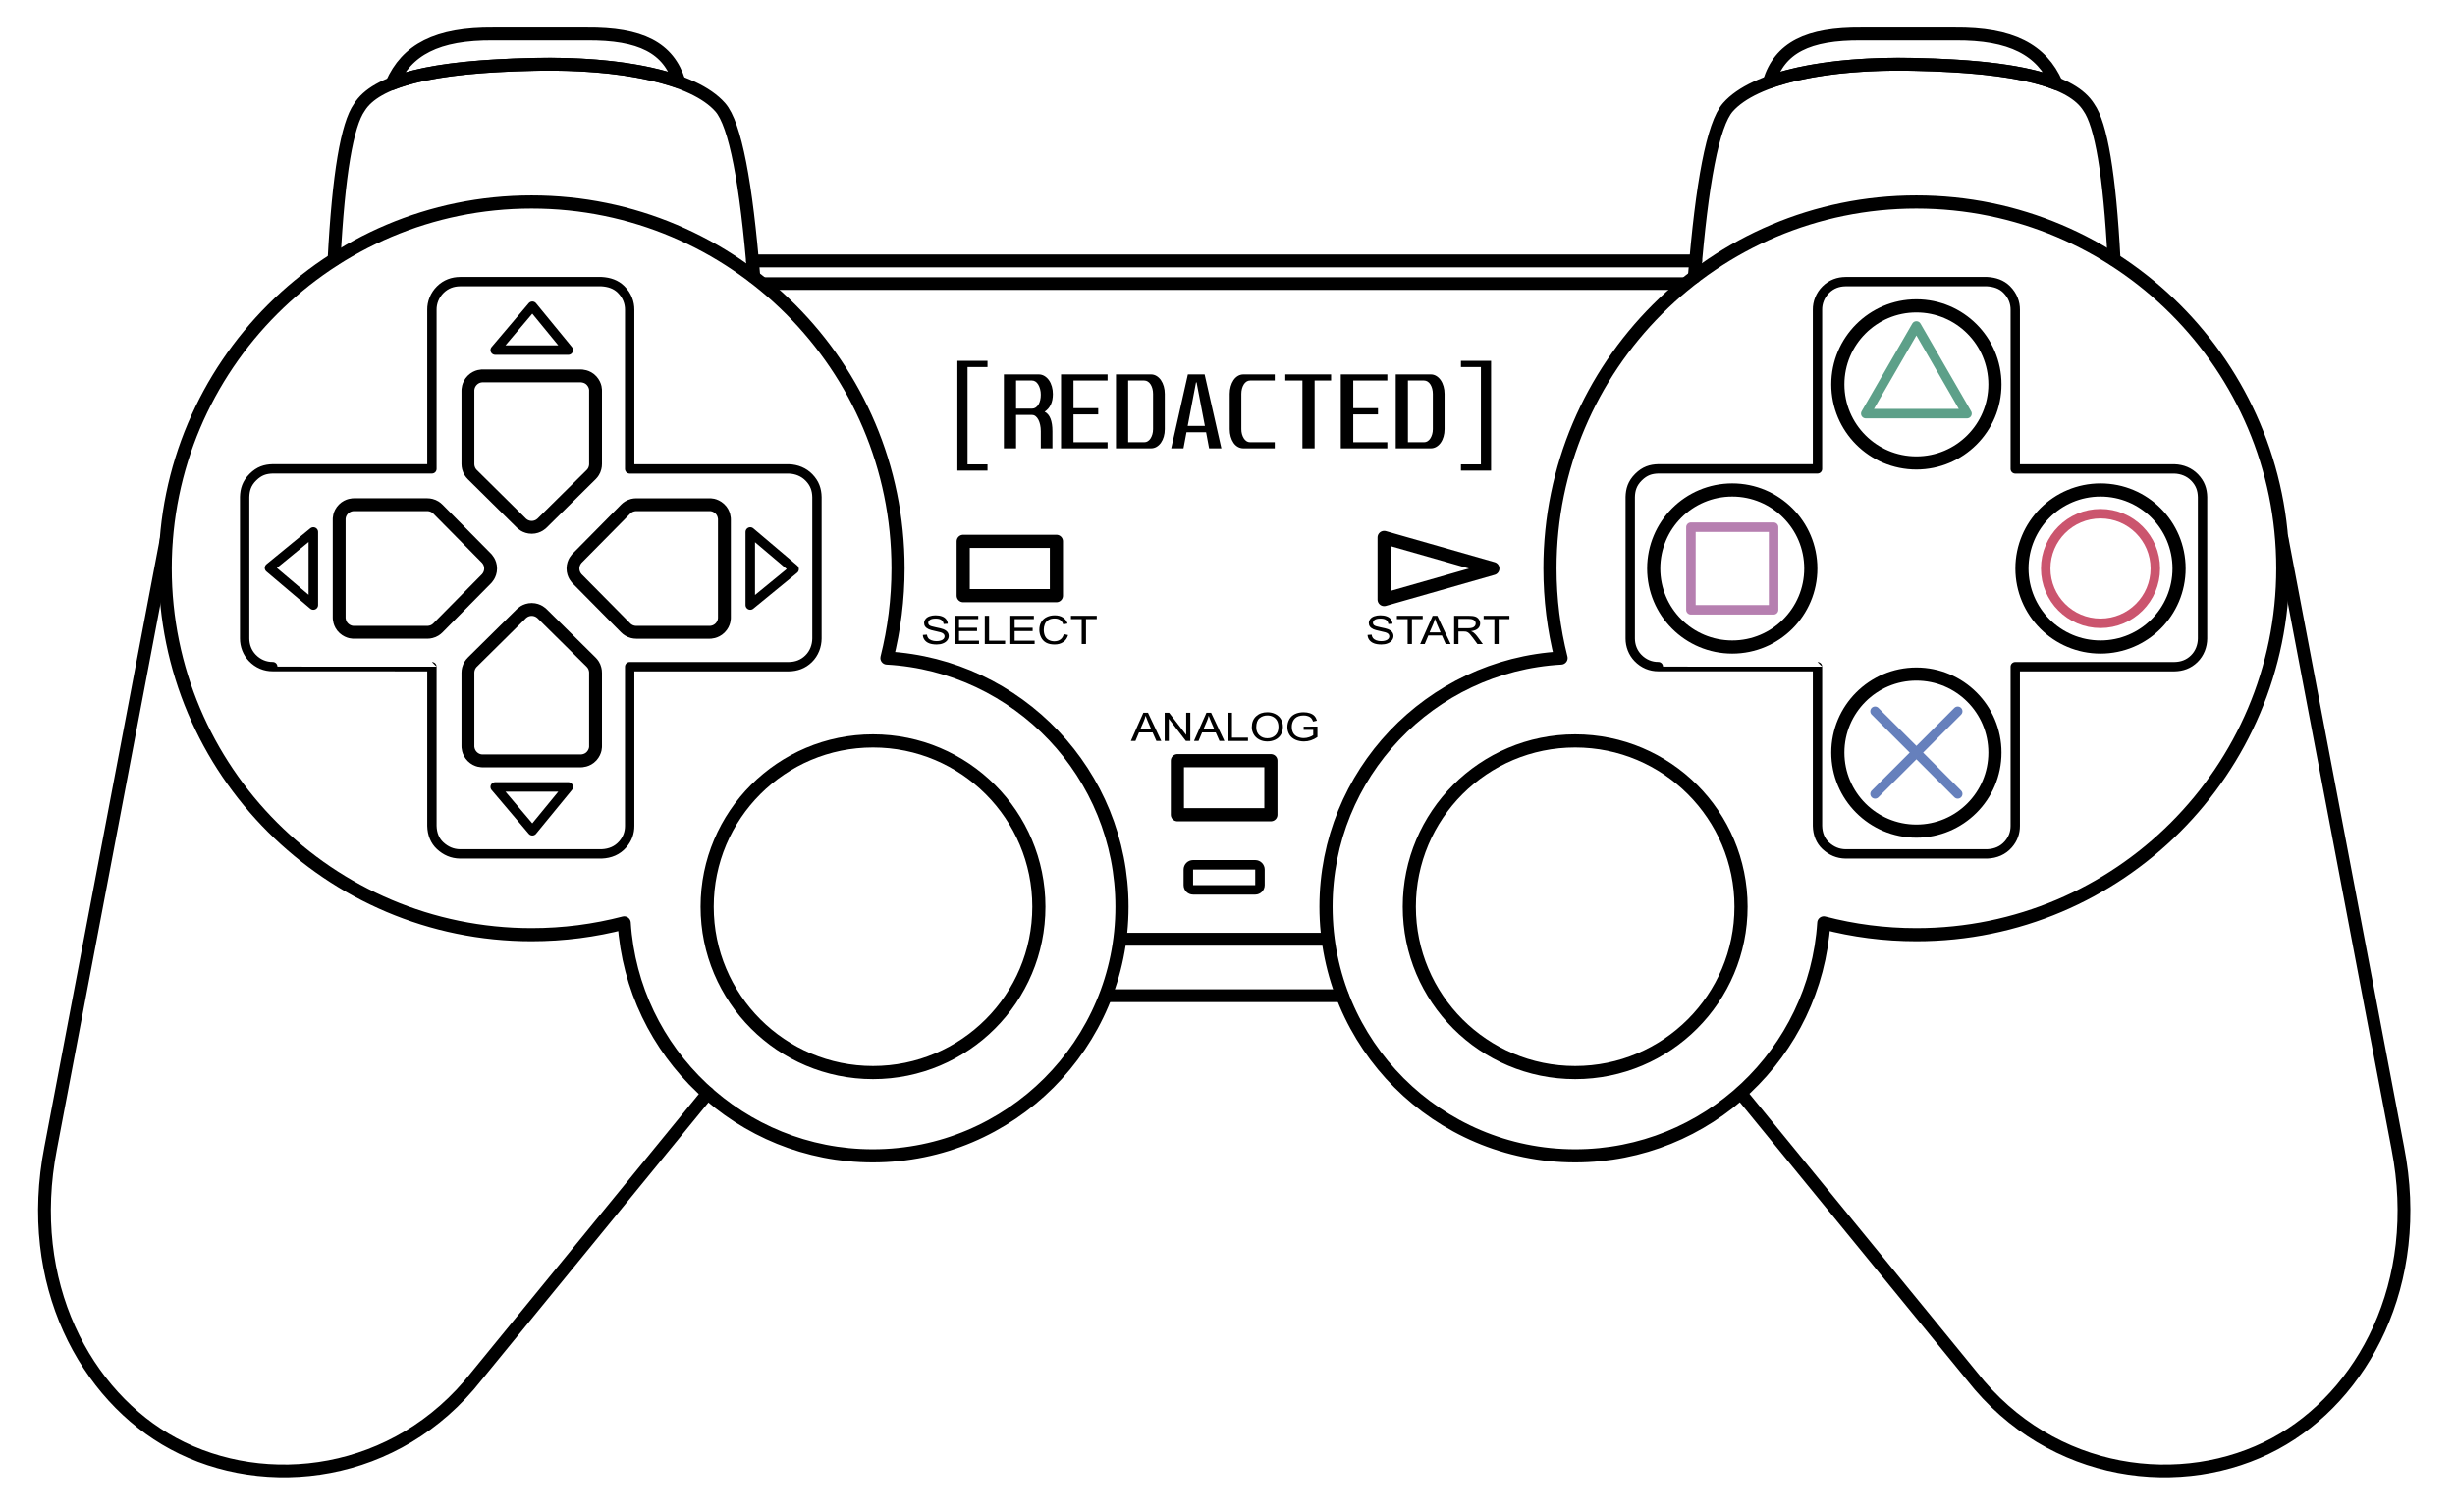 <?xml version="1.0" encoding="UTF-8" standalone="no"?><!DOCTYPE svg PUBLIC "-//W3C//DTD SVG 1.1//EN" "http://www.w3.org/Graphics/SVG/1.1/DTD/svg11.dtd"><svg width="100%" height="100%" viewBox="0 0 336 207" version="1.1" xmlns="http://www.w3.org/2000/svg" xmlns:xlink="http://www.w3.org/1999/xlink" xml:space="preserve" xmlns:serif="http://www.serif.com/" style="fill-rule:evenodd;clip-rule:evenodd;stroke-linecap:round;stroke-linejoin:round;stroke-miterlimit:10;"><rect id="アートボード1" x="0" y="0" width="335.102" height="206.011" style="fill:none;"/><g><g id="Shoulders"><path id="RightShoulder" d="M242.136,11.215C243.574,6.538 247.408,4.596 254.781,4.655L267.537,4.655C275.298,4.584 279.431,6.823 281.464,11.463C277.234,9.776 270.604,8.955 261.518,8.804C253.841,8.677 247.162,9.468 242.136,11.215Z" style="fill:none;fill-rule:nonzero;stroke:black;stroke-width:1.76px;"/><path id="LeftShoulder" d="M92.952,11.215C91.515,6.538 87.68,4.596 80.307,4.655L67.551,4.655C59.791,4.584 55.657,6.823 53.624,11.463C57.854,9.776 64.484,8.955 73.57,8.804C81.247,8.677 87.926,9.468 92.952,11.215Z" style="fill:none;fill-rule:nonzero;stroke:black;stroke-width:1.76px;"/></g><g id="Structures"><g><path d="M238.222,149.632L269.886,188.375C280.835,202.323 298.802,204.403 311.376,197.615C323.389,191.131 331.784,175.677 328.169,157.145L312.32,73.658" style="fill:none;fill-rule:nonzero;stroke:black;stroke-width:1.75px;"/><path d="M96.88,149.632L65.215,188.375C54.267,202.323 36.299,204.403 23.725,197.615C11.713,191.131 3.318,175.677 6.933,157.145L22.781,73.658" style="fill:none;fill-rule:nonzero;stroke:black;stroke-width:1.75px;"/></g><g><path d="M231.891,37.915C232.925,25.109 234.425,17.015 236.493,14.676C240.121,10.572 250.106,8.55 261.925,8.806C276.265,9.116 283.632,11.06 285.884,14.699C287.547,17.056 288.725,23.774 289.341,35.545" style="fill:none;fill-rule:nonzero;stroke:black;stroke-width:1.76px;"/><path d="M103.173,37.915C102.139,25.109 100.639,17.015 98.57,14.676C94.942,10.572 84.958,8.55 73.138,8.806C58.798,9.116 51.432,11.06 49.179,14.699C47.517,17.056 46.339,23.774 45.722,35.545" style="fill:none;fill-rule:nonzero;stroke:black;stroke-width:1.76px;"/></g><g><path d="M121.391,90.076C122.382,86.146 122.908,82.033 122.908,77.798C122.908,50.119 100.436,27.648 72.758,27.648C45.079,27.648 22.608,50.119 22.608,77.798C22.608,105.476 45.079,127.948 72.758,127.948C77.134,127.948 81.38,127.386 85.429,126.33C86.567,144.123 101.379,158.222 119.458,158.222C138.278,158.222 153.558,142.942 153.558,124.122C153.558,105.951 139.314,91.081 121.391,90.076Z" style="fill:none;stroke:black;stroke-width:1.8px;stroke-miterlimit:1.5;"/><path d="M213.65,90.076C212.659,86.146 212.133,82.033 212.133,77.798C212.133,50.119 234.604,27.648 262.283,27.648C289.961,27.648 312.433,50.119 312.433,77.798C312.433,105.476 289.961,127.948 262.283,127.948C257.907,127.948 253.661,127.386 249.612,126.33C248.473,144.123 233.662,158.222 215.583,158.222C196.763,158.222 181.483,142.942 181.483,124.122C181.483,105.951 195.727,91.081 213.65,90.076Z" style="fill:none;stroke:black;stroke-width:1.8px;stroke-miterlimit:1.5;"/></g><g><path d="M153.336,128.57L181.746,128.57" style="fill:none;fill-rule:nonzero;stroke:black;stroke-width:1.76px;"/><path d="M151.374,136.299L183.708,136.299" style="fill:none;fill-rule:nonzero;stroke:black;stroke-width:1.76px;"/><path d="M232.073,35.719L102.998,35.719" style="fill:none;fill-rule:nonzero;stroke:black;stroke-width:1.76px;"/><path d="M230.536,38.822L104.536,38.822" style="fill:none;fill-rule:nonzero;stroke:black;stroke-width:1.73px;"/></g></g><g id="Sticks"><circle id="RightStick" cx="215.583" cy="124.122" r="22.7" style="fill:none;stroke:black;stroke-width:1.8px;stroke-miterlimit:1.5;"/><circle id="LeftStick" cx="119.483" cy="124.122" r="22.7" style="fill:none;stroke:black;stroke-width:1.8px;stroke-miterlimit:1.5;"/></g><g id="Buttons"><circle id="SquareButton" cx="237.083" cy="77.822" r="10.75" style="fill:none;stroke:black;stroke-width:1.8px;stroke-miterlimit:1.5;"/><circle id="CircleButton" cx="287.483" cy="77.822" r="10.75" style="fill:none;stroke:black;stroke-width:1.8px;stroke-miterlimit:1.5;"/><circle id="CrossButton" cx="262.283" cy="103.022" r="10.75" style="fill:none;stroke:black;stroke-width:1.8px;stroke-miterlimit:1.5;"/><circle id="TriangleButton" cx="262.283" cy="52.622" r="10.75" style="fill:none;stroke:black;stroke-width:1.8px;stroke-miterlimit:1.5;"/></g><g id="Arrows"><path id="RightArrow" d="M79.006,79.251C78.994,79.238 78.415,78.706 78.418,77.815C78.422,76.927 79.006,76.396 79.006,76.396L85.633,69.692C85.645,69.681 85.905,69.405 86.278,69.251C86.703,69.075 87.076,69.089 87.076,69.089L97.117,69.089C97.117,69.089 97.829,69.026 98.494,69.626C99.163,70.229 99.146,71.08 99.146,71.08L99.146,84.528C99.146,84.546 99.199,85.315 98.551,85.963C97.928,86.586 97.155,86.557 97.155,86.557L87.079,86.557C87.061,86.557 86.693,86.568 86.28,86.393C85.89,86.228 85.636,85.954 85.636,85.954L79.006,79.251Z" style="fill:none;fill-rule:nonzero;stroke:black;stroke-width:1.76px;"/><path id="LeftArrow" d="M66.56,76.393C66.572,76.406 67.151,76.938 67.147,77.829C67.144,78.717 66.56,79.248 66.56,79.248L59.933,85.952C59.921,85.963 59.661,86.239 59.288,86.393C58.863,86.569 58.49,86.556 58.49,86.556L48.449,86.556C48.449,86.556 47.737,86.618 47.072,86.018C46.403,85.415 46.42,84.564 46.42,84.564L46.42,71.116C46.42,71.099 46.366,70.329 47.014,69.681C47.638,69.058 48.411,69.087 48.411,69.087L58.487,69.087C58.505,69.087 58.873,69.076 59.286,69.251C59.676,69.416 59.93,69.691 59.93,69.691L66.56,76.393Z" style="fill:none;fill-rule:nonzero;stroke:black;stroke-width:1.76px;"/><path id="DownArrow" d="M71.346,84.016C71.358,84.003 71.891,83.424 72.782,83.428C73.67,83.432 74.201,84.016 74.201,84.016L80.905,90.643C80.916,90.654 81.192,90.914 81.346,91.287C81.522,91.712 81.508,92.086 81.508,92.086L81.508,102.126C81.508,102.126 81.571,102.838 80.971,103.503C80.368,104.173 79.516,104.156 79.516,104.156L66.069,104.156C66.051,104.156 65.282,104.209 64.634,103.561C64.011,102.938 64.04,102.164 64.04,102.164L64.04,92.088C64.04,92.07 64.029,91.702 64.204,91.289C64.369,90.899 64.643,90.645 64.643,90.645L71.346,84.016Z" style="fill:none;fill-rule:nonzero;stroke:black;stroke-width:1.76px;"/><path id="UpArrow" d="M71.346,71.599C71.358,71.611 71.891,72.19 72.782,72.187C73.67,72.183 74.201,71.599 74.201,71.599L80.905,64.972C80.916,64.96 81.192,64.7 81.346,64.327C81.522,63.903 81.508,63.529 81.508,63.529L81.508,53.488C81.508,53.488 81.571,52.776 80.971,52.111C80.368,51.442 79.516,51.459 79.516,51.459L66.069,51.459C66.051,51.459 65.282,51.406 64.634,52.054C64.011,52.677 64.04,53.45 64.04,53.45L64.04,63.526C64.04,63.544 64.029,63.912 64.204,64.325C64.369,64.715 64.643,64.969 64.643,64.969L71.346,71.599Z" style="fill:none;fill-rule:nonzero;stroke:black;stroke-width:1.76px;"/></g><g id="Controls"><rect id="AnalogLed" x="163.289" y="119.036" width="8.505" height="2.126" style="fill:none;"/><rect id="AnalogLedLight" x="163.291" y="119.049" width="8.5" height="2.1" style="fill:none;"/><path d="M173.093,119.036C173.093,118.318 172.511,117.736 171.793,117.736L163.289,117.736C162.571,117.736 161.989,118.318 161.989,119.036L161.989,121.162C161.989,121.88 162.571,122.462 163.289,122.462L171.793,122.462C172.511,122.462 173.093,121.88 173.093,121.162L173.093,119.036ZM171.793,119.036L163.289,119.036L163.289,121.162L171.793,121.162L171.793,119.036Z"/><rect id="AnalogButton" x="161.141" y="104.129" width="12.8" height="7.4" style="fill:none;stroke:black;stroke-width:1.8px;"/><rect id="SelectButton" x="131.826" y="74.101" width="12.757" height="7.442" style="fill:none;stroke:black;stroke-width:1.8px;"/><path id="StartButton" d="M204.319,77.822L189.436,73.57L189.436,82.074L204.319,77.822Z" style="fill:none;fill-rule:nonzero;stroke:black;stroke-width:1.8px;"/></g><g id="Detail"><path id="ButtonDetail" d="M248.749,91.26L248.749,113.044C248.771,114.163 249.159,115.103 249.869,115.764C250.646,116.489 251.552,116.877 252.594,116.89L271.97,116.89C273.157,116.844 274.136,116.421 274.869,115.579C275.526,114.825 275.82,113.961 275.816,113.044L275.816,91.26L297.6,91.26C298.625,91.246 299.542,90.922 300.3,90.183C301.069,89.432 301.437,88.419 301.447,87.414L301.447,68.038C301.426,67.029 301.133,66.165 300.367,65.371C299.649,64.626 298.671,64.225 297.6,64.193L275.816,64.193L275.816,42.4C275.823,41.452 275.478,40.458 274.639,39.622C273.933,38.917 273.012,38.614 271.97,38.554L252.594,38.554C251.599,38.562 250.666,38.884 249.897,39.643C249.12,40.408 248.735,41.434 248.749,42.4L248.749,64.184L226.965,64.184C225.942,64.212 225.119,64.457 224.252,65.313C223.393,66.162 223.145,67.045 223.119,68.03L223.119,87.406C223.118,88.391 223.481,89.336 224.161,90.047C224.95,90.874 225.946,91.259 226.965,91.252C226.965,91.26 248.749,91.26 248.749,91.26Z" style="fill:none;fill-rule:nonzero;stroke:black;stroke-width:1.28px;"/><path id="ArrowDetail" d="M59.113,91.26L59.113,113.044C59.135,114.163 59.523,115.103 60.233,115.764C61.011,116.489 61.916,116.877 62.959,116.89L82.334,116.89C83.521,116.844 84.5,116.421 85.233,115.579C85.89,114.825 86.185,113.961 86.18,113.044L86.18,91.26L107.964,91.26C108.989,91.246 109.906,90.922 110.664,90.183C111.433,89.432 111.801,88.419 111.811,87.414L111.811,68.038C111.791,67.029 111.498,66.165 110.731,65.371C110.013,64.626 109.035,64.225 107.964,64.193L86.18,64.193L86.18,42.4C86.187,41.452 85.843,40.458 85.004,39.622C84.297,38.917 83.376,38.614 82.334,38.554L62.959,38.554C61.963,38.562 61.031,38.884 60.261,39.643C59.484,40.408 59.099,41.434 59.113,42.4L59.113,64.184L37.329,64.184C36.306,64.212 35.483,64.457 34.617,65.313C33.757,66.162 33.509,67.045 33.483,68.03L33.483,87.406C33.482,88.391 33.846,89.336 34.525,90.047C35.315,90.874 36.31,91.259 37.329,91.252C37.329,91.26 59.113,91.26 59.113,91.26Z" style="fill:none;fill-rule:nonzero;stroke:black;stroke-width:1.28px;"/><path id="RightDetail" d="M108.683,77.905L102.683,72.822L102.683,82.822L108.683,77.905Z" style="fill:none;fill-rule:nonzero;stroke:black;stroke-width:1.3px;"/><path id="LeftDetail" d="M36.883,77.739L42.883,82.822L42.883,72.822L36.883,77.739Z" style="fill:none;fill-rule:nonzero;stroke:black;stroke-width:1.3px;"/><path id="DownDetail" d="M72.861,113.722L67.778,107.722L77.778,107.722L72.861,113.722Z" style="fill:none;fill-rule:nonzero;stroke:black;stroke-width:1.3px;"/><path id="UpDetail" d="M72.861,41.922L67.778,47.922L77.778,47.922L72.861,41.922Z" style="fill:none;fill-rule:nonzero;stroke:black;stroke-width:1.3px;"/><circle id="CircleDetail" cx="287.483" cy="77.822" r="7.5" style="fill:none;stroke:rgb(203,85,110);stroke-width:1.3px;stroke-miterlimit:1.5;"/><path id="TriangleDetail" d="M262.283,44.622L269.211,56.622L255.355,56.622L262.283,44.622Z" style="fill:none;stroke:rgb(93,160,137);stroke-width:1.3px;stroke-miterlimit:1.5;"/><path id="SquareDetail" d="M242.74,72.165L242.74,83.479L231.426,83.479L231.426,72.165L242.74,72.165Z" style="fill:none;stroke:rgb(182,127,176);stroke-width:1.3px;stroke-miterlimit:1.5;"/><g id="CrossDetail"><path id="CrossLine2" d="M267.94,108.679L256.626,97.365" style="fill:none;stroke:rgb(102,128,188);stroke-width:1.3px;stroke-linecap:butt;stroke-miterlimit:1.5;"/><path id="CrossLine1" d="M256.626,108.679L267.94,97.365" style="fill:none;stroke:rgb(102,128,188);stroke-width:1.3px;stroke-linecap:butt;stroke-miterlimit:1.5;"/></g><path d="M154.772,101.431L156.482,97.566L157.116,97.566L158.938,101.431L158.267,101.431L157.748,100.261L155.887,100.261L155.398,101.431L154.772,101.431ZM156.057,99.844L157.566,99.844L157.101,98.773C156.959,98.448 156.854,98.181 156.785,97.972C156.729,98.22 156.649,98.466 156.545,98.71L156.057,99.844Z" style="fill-rule:nonzero;"/><path d="M159.403,101.431L159.403,97.566L160.007,97.566L162.345,100.601L162.345,97.566L162.909,97.566L162.909,101.431L162.305,101.431L159.967,98.394L159.967,101.431L159.403,101.431Z" style="fill-rule:nonzero;"/><path d="M163.41,101.431L165.12,97.566L165.754,97.566L167.576,101.431L166.905,101.431L166.386,100.261L164.525,100.261L164.036,101.431L163.41,101.431ZM164.695,99.844L166.204,99.844L165.739,98.773C165.597,98.448 165.492,98.181 165.423,97.972C165.367,98.22 165.287,98.466 165.183,98.71L164.695,99.844Z" style="fill-rule:nonzero;"/><path d="M168.022,101.431L168.022,97.566L168.611,97.566L168.611,100.975L170.803,100.975L170.803,101.431L168.022,101.431Z" style="fill-rule:nonzero;"/><path d="M171.326,99.549C171.326,98.907 171.524,98.405 171.921,98.042C172.318,97.679 172.83,97.497 173.457,97.497C173.868,97.497 174.238,97.582 174.568,97.753C174.898,97.923 175.15,98.161 175.323,98.466C175.496,98.771 175.582,99.117 175.582,99.504C175.582,99.896 175.491,100.246 175.309,100.556C175.127,100.865 174.869,101.099 174.535,101.259C174.201,101.418 173.841,101.497 173.454,101.497C173.035,101.497 172.661,101.409 172.331,101.233C172.001,101.058 171.751,100.818 171.581,100.514C171.411,100.21 171.326,99.888 171.326,99.549ZM171.933,99.556C171.933,100.022 172.077,100.389 172.366,100.657C172.654,100.925 173.016,101.059 173.451,101.059C173.894,101.059 174.259,100.924 174.546,100.653C174.832,100.383 174.975,99.999 174.975,99.501C174.975,99.186 174.914,98.912 174.791,98.677C174.669,98.442 174.49,98.261 174.254,98.131C174.018,98.002 173.754,97.937 173.46,97.937C173.043,97.937 172.684,98.062 172.384,98.311C172.083,98.559 171.933,98.975 171.933,99.556Z" style="fill-rule:nonzero;"/><path d="M178.424,99.915L178.424,99.462L180.31,99.459L180.31,100.893C180.02,101.094 179.722,101.244 179.414,101.346C179.106,101.447 178.791,101.497 178.467,101.497C178.03,101.497 177.632,101.416 177.275,101.253C176.918,101.091 176.648,100.856 176.466,100.548C176.284,100.24 176.193,99.897 176.193,99.517C176.193,99.141 176.283,98.79 176.464,98.464C176.646,98.137 176.906,97.895 177.246,97.737C177.586,97.579 177.978,97.5 178.421,97.5C178.743,97.5 179.034,97.545 179.294,97.636C179.554,97.726 179.758,97.852 179.906,98.014C180.054,98.176 180.166,98.387 180.243,98.647L179.712,98.773C179.645,98.576 179.562,98.422 179.463,98.309C179.363,98.197 179.222,98.107 179.038,98.039C178.853,97.971 178.649,97.937 178.424,97.937C178.155,97.937 177.922,97.973 177.726,98.044C177.53,98.115 177.371,98.209 177.251,98.325C177.13,98.441 177.037,98.569 176.97,98.707C176.857,98.947 176.8,99.206 176.8,99.485C176.8,99.83 176.868,100.118 177.005,100.35C177.142,100.582 177.34,100.754 177.601,100.867C177.863,100.979 178.14,101.036 178.433,101.036C178.688,101.036 178.937,100.993 179.18,100.908C179.423,100.823 179.607,100.732 179.733,100.635L179.733,99.915L178.424,99.915Z" style="fill-rule:nonzero;"/><path d="M126.304,86.919L126.86,86.877C126.886,87.07 126.947,87.229 127.044,87.353C127.14,87.477 127.289,87.577 127.492,87.654C127.694,87.73 127.922,87.768 128.175,87.768C128.4,87.768 128.599,87.739 128.771,87.681C128.943,87.623 129.071,87.544 129.155,87.443C129.239,87.341 129.281,87.231 129.281,87.112C129.281,86.99 129.241,86.884 129.16,86.794C129.079,86.703 128.945,86.627 128.759,86.565C128.639,86.525 128.375,86.462 127.966,86.377C127.556,86.291 127.27,86.211 127.106,86.135C126.893,86.039 126.735,85.918 126.63,85.775C126.526,85.632 126.474,85.471 126.474,85.294C126.474,85.098 126.538,84.916 126.665,84.746C126.793,84.576 126.979,84.447 127.224,84.36C127.469,84.272 127.742,84.228 128.042,84.228C128.372,84.228 128.663,84.274 128.915,84.366C129.167,84.458 129.361,84.594 129.497,84.774C129.633,84.953 129.705,85.156 129.716,85.383L129.15,85.42C129.12,85.176 129.017,84.991 128.842,84.866C128.667,84.741 128.408,84.679 128.066,84.679C127.709,84.679 127.45,84.736 127.287,84.849C127.124,84.962 127.042,85.099 127.042,85.259C127.042,85.398 127.1,85.513 127.215,85.602C127.329,85.692 127.625,85.784 128.104,85.878C128.583,85.972 128.911,86.054 129.09,86.125C129.349,86.228 129.54,86.36 129.664,86.519C129.788,86.678 129.849,86.862 129.849,87.069C129.849,87.275 129.781,87.469 129.646,87.651C129.51,87.833 129.315,87.975 129.061,88.076C128.807,88.177 128.521,88.228 128.203,88.228C127.8,88.228 127.462,88.177 127.189,88.075C126.917,87.973 126.703,87.819 126.548,87.614C126.393,87.409 126.312,87.177 126.304,86.919Z" style="fill-rule:nonzero;"/><path d="M130.667,88.162L130.667,84.294L133.887,84.294L133.887,84.75L131.256,84.75L131.256,85.935L133.72,85.935L133.72,86.389L131.256,86.389L131.256,87.705L133.99,87.705L133.99,88.162L130.667,88.162Z" style="fill-rule:nonzero;"/><path d="M134.78,88.162L134.78,84.294L135.37,84.294L135.37,87.705L137.563,87.705L137.563,88.162L134.78,88.162Z" style="fill-rule:nonzero;"/><path d="M138.277,88.162L138.277,84.294L141.498,84.294L141.498,84.75L138.867,84.75L138.867,85.935L141.331,85.935L141.331,86.389L138.867,86.389L138.867,87.705L141.601,87.705L141.601,88.162L138.277,88.162Z" style="fill-rule:nonzero;"/><path d="M145.593,86.805L146.183,86.935C146.059,87.355 145.837,87.676 145.516,87.896C145.195,88.117 144.802,88.228 144.338,88.228C143.858,88.228 143.468,88.143 143.167,87.973C142.866,87.803 142.638,87.557 142.481,87.236C142.324,86.914 142.245,86.568 142.245,86.199C142.245,85.796 142.334,85.444 142.511,85.144C142.688,84.845 142.94,84.617 143.267,84.461C143.595,84.305 143.955,84.228 144.348,84.228C144.793,84.228 145.168,84.326 145.472,84.523C145.775,84.72 145.987,84.997 146.107,85.354L145.526,85.473C145.423,85.192 145.273,84.987 145.077,84.858C144.88,84.73 144.633,84.666 144.335,84.666C143.993,84.666 143.707,84.737 143.477,84.879C143.247,85.022 143.086,85.213 142.993,85.453C142.899,85.693 142.853,85.941 142.853,86.196C142.853,86.525 142.908,86.812 143.018,87.057C143.129,87.303 143.3,87.486 143.533,87.608C143.766,87.729 144.018,87.79 144.29,87.79C144.62,87.79 144.899,87.707 145.128,87.542C145.357,87.376 145.512,87.131 145.593,86.805Z" style="fill-rule:nonzero;"/><path d="M148.042,88.162L148.042,84.75L146.575,84.75L146.575,84.294L150.105,84.294L150.105,84.75L148.631,84.75L148.631,88.162L148.042,88.162Z" style="fill-rule:nonzero;"/><path d="M187.169,86.919L187.725,86.877C187.751,87.07 187.812,87.229 187.908,87.353C188.005,87.477 188.154,87.577 188.357,87.654C188.559,87.73 188.787,87.768 189.04,87.768C189.265,87.768 189.463,87.739 189.636,87.681C189.808,87.623 189.936,87.544 190.02,87.443C190.104,87.341 190.146,87.231 190.146,87.112C190.146,86.99 190.106,86.884 190.025,86.794C189.944,86.703 189.81,86.627 189.623,86.565C189.504,86.525 189.24,86.462 188.831,86.377C188.421,86.291 188.135,86.211 187.971,86.135C187.758,86.039 187.6,85.918 187.495,85.775C187.391,85.632 187.339,85.471 187.339,85.294C187.339,85.098 187.403,84.916 187.53,84.746C187.658,84.576 187.844,84.447 188.089,84.36C188.334,84.272 188.607,84.228 188.906,84.228C189.237,84.228 189.528,84.274 189.78,84.366C190.032,84.458 190.226,84.594 190.362,84.774C190.497,84.953 190.57,85.156 190.581,85.383L190.015,85.42C189.985,85.176 189.882,84.991 189.707,84.866C189.532,84.741 189.273,84.679 188.931,84.679C188.574,84.679 188.315,84.736 188.151,84.849C187.988,84.962 187.907,85.099 187.907,85.259C187.907,85.398 187.965,85.513 188.08,85.602C188.194,85.692 188.49,85.784 188.969,85.878C189.448,85.972 189.776,86.054 189.955,86.125C190.214,86.228 190.405,86.36 190.529,86.519C190.652,86.678 190.714,86.862 190.714,87.069C190.714,87.275 190.646,87.469 190.511,87.651C190.375,87.833 190.18,87.975 189.926,88.076C189.672,88.177 189.385,88.228 189.067,88.228C188.664,88.228 188.327,88.177 188.054,88.075C187.782,87.973 187.568,87.819 187.413,87.614C187.258,87.409 187.177,87.177 187.169,86.919Z" style="fill-rule:nonzero;"/><path d="M192.653,88.162L192.653,84.75L191.185,84.75L191.185,84.294L194.716,84.294L194.716,84.75L193.242,84.75L193.242,88.162L192.653,88.162Z" style="fill-rule:nonzero;"/><path d="M194.369,88.162L196.08,84.294L196.715,84.294L198.538,88.162L197.866,88.162L197.347,86.99L195.484,86.99L194.995,88.162L194.369,88.162ZM195.654,86.573L197.164,86.573L196.699,85.502C196.558,85.177 196.452,84.909 196.383,84.7C196.327,84.948 196.247,85.194 196.143,85.439L195.654,86.573Z" style="fill-rule:nonzero;"/><path d="M199.018,88.162L199.018,84.294L200.992,84.294C201.389,84.294 201.691,84.328 201.898,84.398C202.104,84.467 202.269,84.59 202.393,84.766C202.517,84.942 202.578,85.136 202.578,85.349C202.578,85.623 202.476,85.855 202.271,86.043C202.067,86.231 201.751,86.351 201.324,86.402C201.48,86.467 201.598,86.531 201.679,86.594C201.851,86.732 202.014,86.903 202.168,87.109L202.943,88.162L202.202,88.162L201.612,87.357C201.44,87.125 201.298,86.947 201.187,86.824C201.075,86.701 200.976,86.615 200.888,86.565C200.799,86.516 200.71,86.482 200.619,86.462C200.552,86.45 200.442,86.444 200.291,86.444L199.607,86.444L199.607,88.162L199.018,88.162ZM199.607,86.001L200.874,86.001C201.143,86.001 201.354,85.977 201.506,85.928C201.658,85.88 201.773,85.802 201.852,85.696C201.931,85.59 201.971,85.474 201.971,85.349C201.971,85.166 201.894,85.016 201.741,84.898C201.588,84.78 201.347,84.721 201.017,84.721L199.607,84.721L199.607,86.001Z" style="fill-rule:nonzero;"/><path d="M204.523,88.162L204.523,84.75L203.055,84.75L203.055,84.294L206.586,84.294L206.586,84.75L205.112,84.75L205.112,88.162L204.523,88.162Z" style="fill-rule:nonzero;"/><path d="M135.151,49.395L135.151,50.247L132.419,50.247L132.419,63.57L135.151,63.57L135.151,64.423L131.028,64.423L131.028,49.395L135.151,49.395Z" style="fill-rule:nonzero;"/><path d="M142.145,51.25C142.438,51.25 142.705,51.323 142.947,51.469C143.19,51.615 143.396,51.812 143.568,52.058C143.739,52.305 143.871,52.591 143.963,52.917C144.054,53.243 144.1,53.585 144.1,53.944C144.1,55.056 143.724,55.862 142.972,56.363C143.683,56.723 144.038,57.613 144.038,59.033L144.038,61.377L142.446,61.377L142.446,59.033C142.446,58.724 142.417,58.434 142.358,58.162C142.3,57.89 142.218,57.654 142.114,57.454C142.009,57.253 141.884,57.095 141.738,56.978C141.592,56.861 141.427,56.802 141.243,56.802L139.062,56.802L139.062,61.377L137.395,61.377L137.395,51.25L142.145,51.25ZM139.062,55.937L141.255,55.937C141.439,55.937 141.604,55.887 141.75,55.787C141.897,55.687 142.022,55.551 142.126,55.38C142.231,55.208 142.31,55.008 142.365,54.778C142.419,54.548 142.446,54.3 142.446,54.032C142.446,53.765 142.415,53.512 142.352,53.274C142.289,53.036 142.206,52.829 142.101,52.653C141.997,52.478 141.872,52.34 141.725,52.24C141.579,52.14 141.418,52.089 141.243,52.089L139.062,52.089L139.062,55.937Z" style="fill-rule:nonzero;"/><path d="M151.583,51.25L151.583,52.089L146.921,52.089L146.921,55.875L150.305,55.875L150.305,56.727L146.921,56.727L146.921,60.537L151.583,60.537L151.583,61.377L145.216,61.377L145.216,51.25L151.583,51.25Z" style="fill-rule:nonzero;"/><path d="M154.403,60.537L156.609,60.537C156.784,60.537 156.945,60.491 157.092,60.399C157.238,60.307 157.363,60.18 157.468,60.017C157.572,59.854 157.656,59.664 157.718,59.447C157.781,59.229 157.812,58.995 157.812,58.745L157.812,53.919C157.812,53.669 157.783,53.433 157.725,53.211C157.666,52.99 157.585,52.795 157.48,52.628C157.376,52.461 157.248,52.33 157.098,52.234C156.947,52.137 156.784,52.089 156.609,52.089L154.403,52.089L154.403,60.537ZM157.511,51.25C157.796,51.25 158.055,51.321 158.289,51.463C158.522,51.605 158.723,51.797 158.89,52.039C159.057,52.282 159.187,52.566 159.279,52.892C159.371,53.217 159.417,53.56 159.417,53.919L159.417,58.745C159.417,59.112 159.371,59.455 159.279,59.773C159.187,60.09 159.057,60.368 158.89,60.606C158.723,60.844 158.522,61.032 158.289,61.17C158.055,61.308 157.796,61.377 157.511,61.377L152.736,61.377L152.736,51.25L157.511,51.25Z" style="fill-rule:nonzero;"/><path d="M162.55,58.306L164.906,58.306L163.766,52.34L163.691,52.34L162.55,58.306ZM164.869,51.25L167.162,61.377L165.483,61.377L165.069,59.171L162.387,59.171L161.973,61.377L160.294,61.377L162.575,51.25L164.869,51.25Z" style="fill-rule:nonzero;"/><path d="M174.469,51.25L174.469,52.089L171.098,52.089C170.914,52.089 170.749,52.137 170.603,52.234C170.457,52.33 170.331,52.461 170.227,52.628C170.122,52.795 170.041,52.99 169.982,53.211C169.924,53.433 169.895,53.669 169.895,53.919L169.895,58.745C169.895,58.987 169.924,59.215 169.982,59.428C170.041,59.641 170.122,59.831 170.227,59.998C170.331,60.165 170.457,60.297 170.603,60.393C170.749,60.489 170.914,60.537 171.098,60.537L174.469,60.537L174.469,61.377L170.208,61.377C169.916,61.377 169.652,61.31 169.418,61.176C169.184,61.043 168.986,60.857 168.823,60.619C168.66,60.38 168.533,60.101 168.441,59.779C168.349,59.457 168.303,59.112 168.303,58.745L168.303,53.919C168.303,53.56 168.349,53.217 168.441,52.892C168.533,52.566 168.66,52.282 168.823,52.039C168.986,51.797 169.184,51.605 169.418,51.463C169.652,51.321 169.916,51.25 170.208,51.25L174.469,51.25Z" style="fill-rule:nonzero;"/><path d="M182.178,51.25L182.178,52.089L179.922,52.089L179.922,61.377L178.255,61.377L178.255,52.089L175.911,52.089L175.911,51.25L182.178,51.25Z" style="fill-rule:nonzero;"/><path d="M189.873,51.25L189.873,52.089L185.211,52.089L185.211,55.875L188.595,55.875L188.595,56.727L185.211,56.727L185.211,60.537L189.873,60.537L189.873,61.377L183.506,61.377L183.506,51.25L189.873,51.25Z" style="fill-rule:nonzero;"/><path d="M192.693,60.537L194.899,60.537C195.075,60.537 195.236,60.491 195.382,60.399C195.528,60.307 195.653,60.18 195.758,60.017C195.862,59.854 195.946,59.664 196.009,59.447C196.071,59.229 196.103,58.995 196.103,58.745L196.103,53.919C196.103,53.669 196.073,53.433 196.015,53.211C195.956,52.99 195.875,52.795 195.77,52.628C195.666,52.461 195.538,52.33 195.388,52.234C195.238,52.137 195.075,52.089 194.899,52.089L192.693,52.089L192.693,60.537ZM195.802,51.25C196.086,51.25 196.345,51.321 196.579,51.463C196.813,51.605 197.013,51.797 197.18,52.039C197.348,52.282 197.477,52.566 197.569,52.892C197.661,53.217 197.707,53.56 197.707,53.919L197.707,58.745C197.707,59.112 197.661,59.455 197.569,59.773C197.477,60.09 197.348,60.368 197.18,60.606C197.013,60.844 196.813,61.032 196.579,61.17C196.345,61.308 196.086,61.377 195.802,61.377L191.026,61.377L191.026,51.25L195.802,51.25Z" style="fill-rule:nonzero;"/><path d="M204.074,49.395L204.074,64.423L199.95,64.423L199.95,63.57L202.683,63.57L202.683,50.247L199.95,50.247L199.95,49.395L204.074,49.395Z" style="fill-rule:nonzero;"/></g></g></svg>